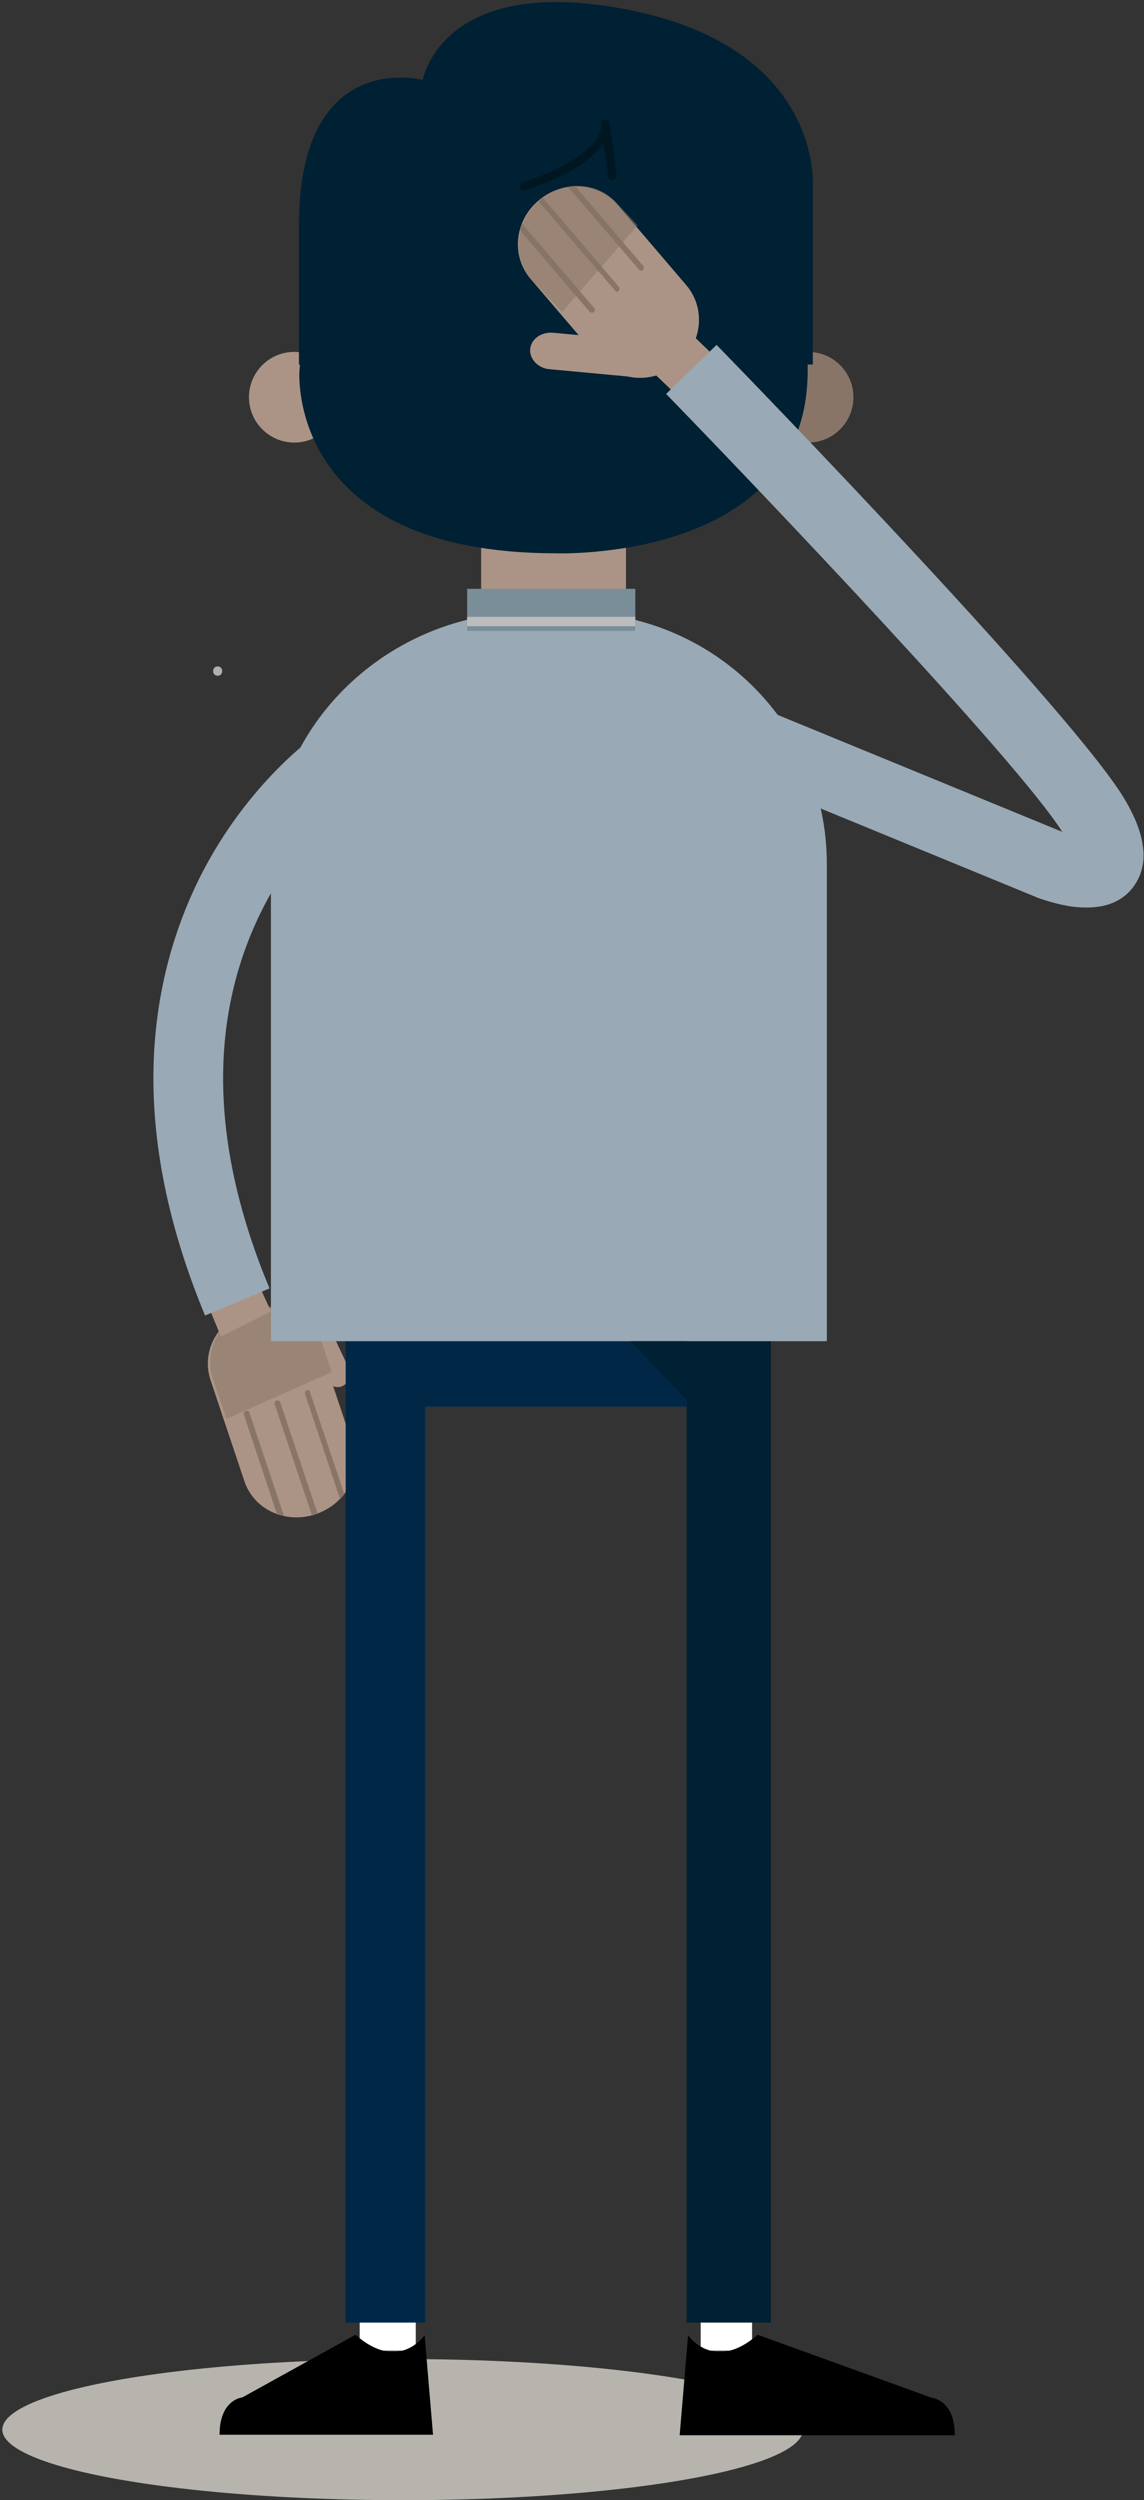 <?xml version="1.0" encoding="utf-8"?>
<!-- Generator: Adobe Illustrator 18.0.0, SVG Export Plug-In . SVG Version: 6.00 Build 0)  -->
<!DOCTYPE svg PUBLIC "-//W3C//DTD SVG 1.1//EN" "http://www.w3.org/Graphics/SVG/1.1/DTD/svg11.dtd">
<svg version="1.1" id="Calque_1" xmlns="http://www.w3.org/2000/svg" xmlns:xlink="http://www.w3.org/1999/xlink" x="0px" y="0px"
	 viewBox="0 0 244.9 535" enable-background="new 0 0 244.9 535" xml:space="preserve">
<rect x="0" y="0" width="244.9" height="535" fill="#333333" stroke="none"/>
<ellipse fill="#B7B4AE" cx="86.2" cy="519.9" rx="85.7" ry="15.1"/>
<g>
	<path fill="#AB9486" d="M74.3,292c0.9,1.9,0.4,4-1,4.6l0,0c-1.4,0.7-3.3-0.3-4.2-2.2l-2.8-5.9c-0.9-1.9-0.4-4,1-4.6l0,0
		c1.4-0.7,3.3,0.3,4.2,2.2L74.3,292z"/>
	<path fill="#AB9486" d="M52.3,316.9c2,6.1,8.8,9.3,15.3,7.1l0,0c6.5-2.2,10-8.8,7.9-14.9l-7.2-21.5c-2-6.1-8.8-9.3-15.3-7.1l0,0
		c-6.5,2.2-10,8.8-7.9,14.9L52.3,316.9z"/>
	<path opacity="0.5" fill="#897567" d="M53.5,280.2c-6.5,2.2-10,8.8-7.9,14.9l2.9,8.5l22.5-10l-2.1-6.3
		C66.8,281.2,60,278,53.5,280.2z"/>
	<g>
		<path fill="#897567" d="M65.7,297.5c-0.3,0.1-0.5,0.5-0.4,0.8l7.5,22.5c0.3-0.4,0.7-0.7,0.9-1.1l-7.3-21.7
			C66.4,297.6,66.1,297.4,65.7,297.5z"/>
		<path fill="#897567" d="M59.2,299.7c-0.3,0.1-0.5,0.5-0.4,0.8l8,23.8c0.3-0.1,0.6-0.2,0.9-0.3c0.1,0,0.2-0.1,0.3-0.1l-8-23.8
			C59.9,299.7,59.5,299.6,59.2,299.7z"/>
		<path fill="#897567" d="M52.6,301.9c-0.3,0.1-0.5,0.5-0.4,0.8l7.1,21.3c0.5,0.2,1,0.3,1.5,0.4l-7.4-22.1
			C53.3,301.9,53,301.8,52.6,301.9z"/>
	</g>
	<path fill="#2B2B2B" d="M152.9,232.7"/>
	<path fill="#2B2B2B" d="M145.9,232.7"/>
	<rect x="77" y="492" fill="#FFFFFF" width="12" height="11"/>
	<rect x="150" y="493" fill="#FFFFFF" width="11" height="10"/>
	<rect x="76" y="282" fill="#002846" width="88" height="19"/>
	<rect x="147" y="282" fill="#002033" width="18" height="215"/>
	<rect x="74" y="282" fill="#002846" width="17" height="215"/>
	<polygon fill="#AB9486" points="47.3,286 44.6,279.5 55.2,274.5 58,280.6 	"/>
	<rect x="103" y="115" fill="#AB9486" width="31" height="17"/>
	<circle fill="#AB9486" cx="63" cy="85" r="9.7"/>
	<path fill="#AB9486" d="M152.5,23.7l-34.1-7.6l-34.1,7.6L66,52.2v33.6c0,0,2.8,32.3,52.5,32.3c49.7,0,52.5-32.3,52.5-32.3V52.2
		L152.5,23.7z"/>
	<g>
		<path fill="#897567" d="M152.2,23.7L118,16.2v58.4v19.6V118c53,0,53-32.8,53-32.8V52L152.2,23.7z"/>
	</g>
	<circle fill="#897567" cx="173" cy="85" r="9.7"/>
	<g>
		<path fill="#99A9B5" d="M177,184.8c0-29.9-24.5-53.8-54.5-53.8h-9.1C83.5,131,58,154.8,58,184.8V287h119V184.8z"/>
	</g>
	<path fill="none" stroke="#828282" stroke-width="0.655" stroke-miterlimit="10" d="M118.3,145.9"/>
	<g>
		<g>
			<path fill="#AFAFAF" d="M46.6,144.6c1.3,0,1.3-2,0-2C45.3,142.6,45.3,144.6,46.6,144.6L46.6,144.6z"/>
		</g>
	</g>
	<path fill="#99A9B5" d="M43.9,281.5c-7.9-19-11.6-37.3-11-54.4c0.5-13.9,3.8-27.1,9.8-39.2c10.3-20.6,25.1-30.7,25.7-31.2l8.4,12.5
		l0,0c-0.1,0.1-12.5,8.8-21,26.1c-11.3,23.1-10.7,50.2,1.9,80.4L43.9,281.5z"/>
	<path d="M147.3,499.7c0,0,5.5,8.1,14.9-0.1l37.3,13.5c0,0,4.9,0.4,4.9,8h-58.9L147.3,499.7z"/>
	<path d="M90.9,499.7c0,0-5.5,8.1-14.8-0.1L51.9,513c0,0-4.9,0.4-4.9,8h45.7L90.9,499.7z"/>
	<rect x="73.2" y="287" width="91.7" height="0"/>
	<polygon fill="#002033" points="147,299.6 135,287 147,287 	"/>
	<path fill="#002033" d="M135.5,2.3c-40.9-8.5-45,14.8-45,14.8S64,10.1,64,48.2V78h0.2l-0.1,1.4c0,0-2.9,39,55,39
		c0,0,53.8,1.9,53.8-39.1c0-0.3,0-1.3,0-1.3h1.1V40C174,40,176.3,10.8,135.5,2.3z"/>
	
		<rect x="141.7" y="71.2" transform="matrix(0.692 -0.722 0.722 0.692 -11.652 130.82)" fill="#AB9486" width="11.6" height="15.7"/>
	<path fill="#99A9B5" d="M232.6,194.2c-1.3,0-2.8-0.1-4.3-0.4c-3.2-0.6-5.9-1.6-6.2-1.7l-0.2-0.1l-69.1-28.4l5.7-13.9l68.9,28.3
		c-9.5-15.1-64.1-72.4-84.8-93.7l10.8-10.5c7.9,8.1,77.7,80.1,87.7,97.8c2,3.5,3.1,6.4,3.5,9.1c0.8,4.7-0.9,7.8-2.4,9.6
		C240,192.9,236.8,194.2,232.6,194.2z"/>
	<rect x="100" y="126" fill="#7A8E99" width="36" height="9"/>
	<rect x="100" y="132" fill="#BCBCBC" width="36" height="2"/>
	<path fill="#001621" d="M112.1,40.7c-0.4,0-0.7-0.2-0.8-0.6c-0.1-0.5,0.1-1,0.6-1.1c4.8-1.4,17.2-6.5,16.8-12.5
		c0-0.5,0.3-0.9,0.8-0.9c0.5,0,0.9,0.3,1,0.8l1.5,11.1c0.1,0.5-0.3,0.9-0.8,1c-0.5,0.1-0.9-0.3-1-0.8l-1-7.1
		c-4,6.2-16.3,9.9-16.9,10.1C112.3,40.7,112.2,40.7,112.1,40.7z"/>
	<g>
		<path fill="#AB9486" d="M132.2,43.8c-4.2-4.9-11.7-5.3-16.9-0.9l0,0c-5.2,4.4-5.9,11.9-1.7,16.8l14.7,17.2
			c4.2,4.9,11.7,5.3,16.9,0.9l0,0c5.2-4.4,5.9-11.9,1.7-16.8L132.2,43.8z"/>
		<path fill="#AB9486" d="M118.4,71.2c-2.5-0.2-4.7,1.3-4.9,3.5l0,0c-0.2,2.1,1.7,4.1,4.1,4.3l17.2,1.6c2.5,0.2,4.7-1.3,4.9-3.5l0,0
			c0.2-2.1-1.7-4.1-4.1-4.3L118.4,71.2z"/>
		<g>
			<path fill="#897567" d="M127.1,66.8c0.3-0.2,0.3-0.6,0.1-0.9l-15.4-18c-0.2,0.5-0.3,0.9-0.5,1.4l14.9,17.4
				C126.5,67,126.9,67,127.1,66.8z"/>
			<path fill="#897567" d="M132.4,62.3c0.3-0.2,0.3-0.6,0.1-0.9l-16.3-19.1c-0.3,0.2-0.5,0.4-0.7,0.6c-0.1,0.1-0.2,0.1-0.2,0.2
				l16.4,19.1C131.7,62.5,132.1,62.5,132.4,62.3z"/>
			<path fill="#897567" d="M137.6,57.8c0.3-0.2,0.3-0.6,0.1-0.9l-14.6-17.1c-0.5,0-1,0.1-1.5,0.2l15.2,17.7
				C137,58,137.4,58,137.6,57.8z"/>
		</g>
		<path opacity="0.5" fill="#897567" d="M115.1,43.3c-5,4.7-5.4,12.2-1,16.9l6.2,6.6l16.2-18.6l-4.5-4.8
			C127.6,38.6,120,38.6,115.1,43.3z"/>
	</g>
</g>
</svg>
